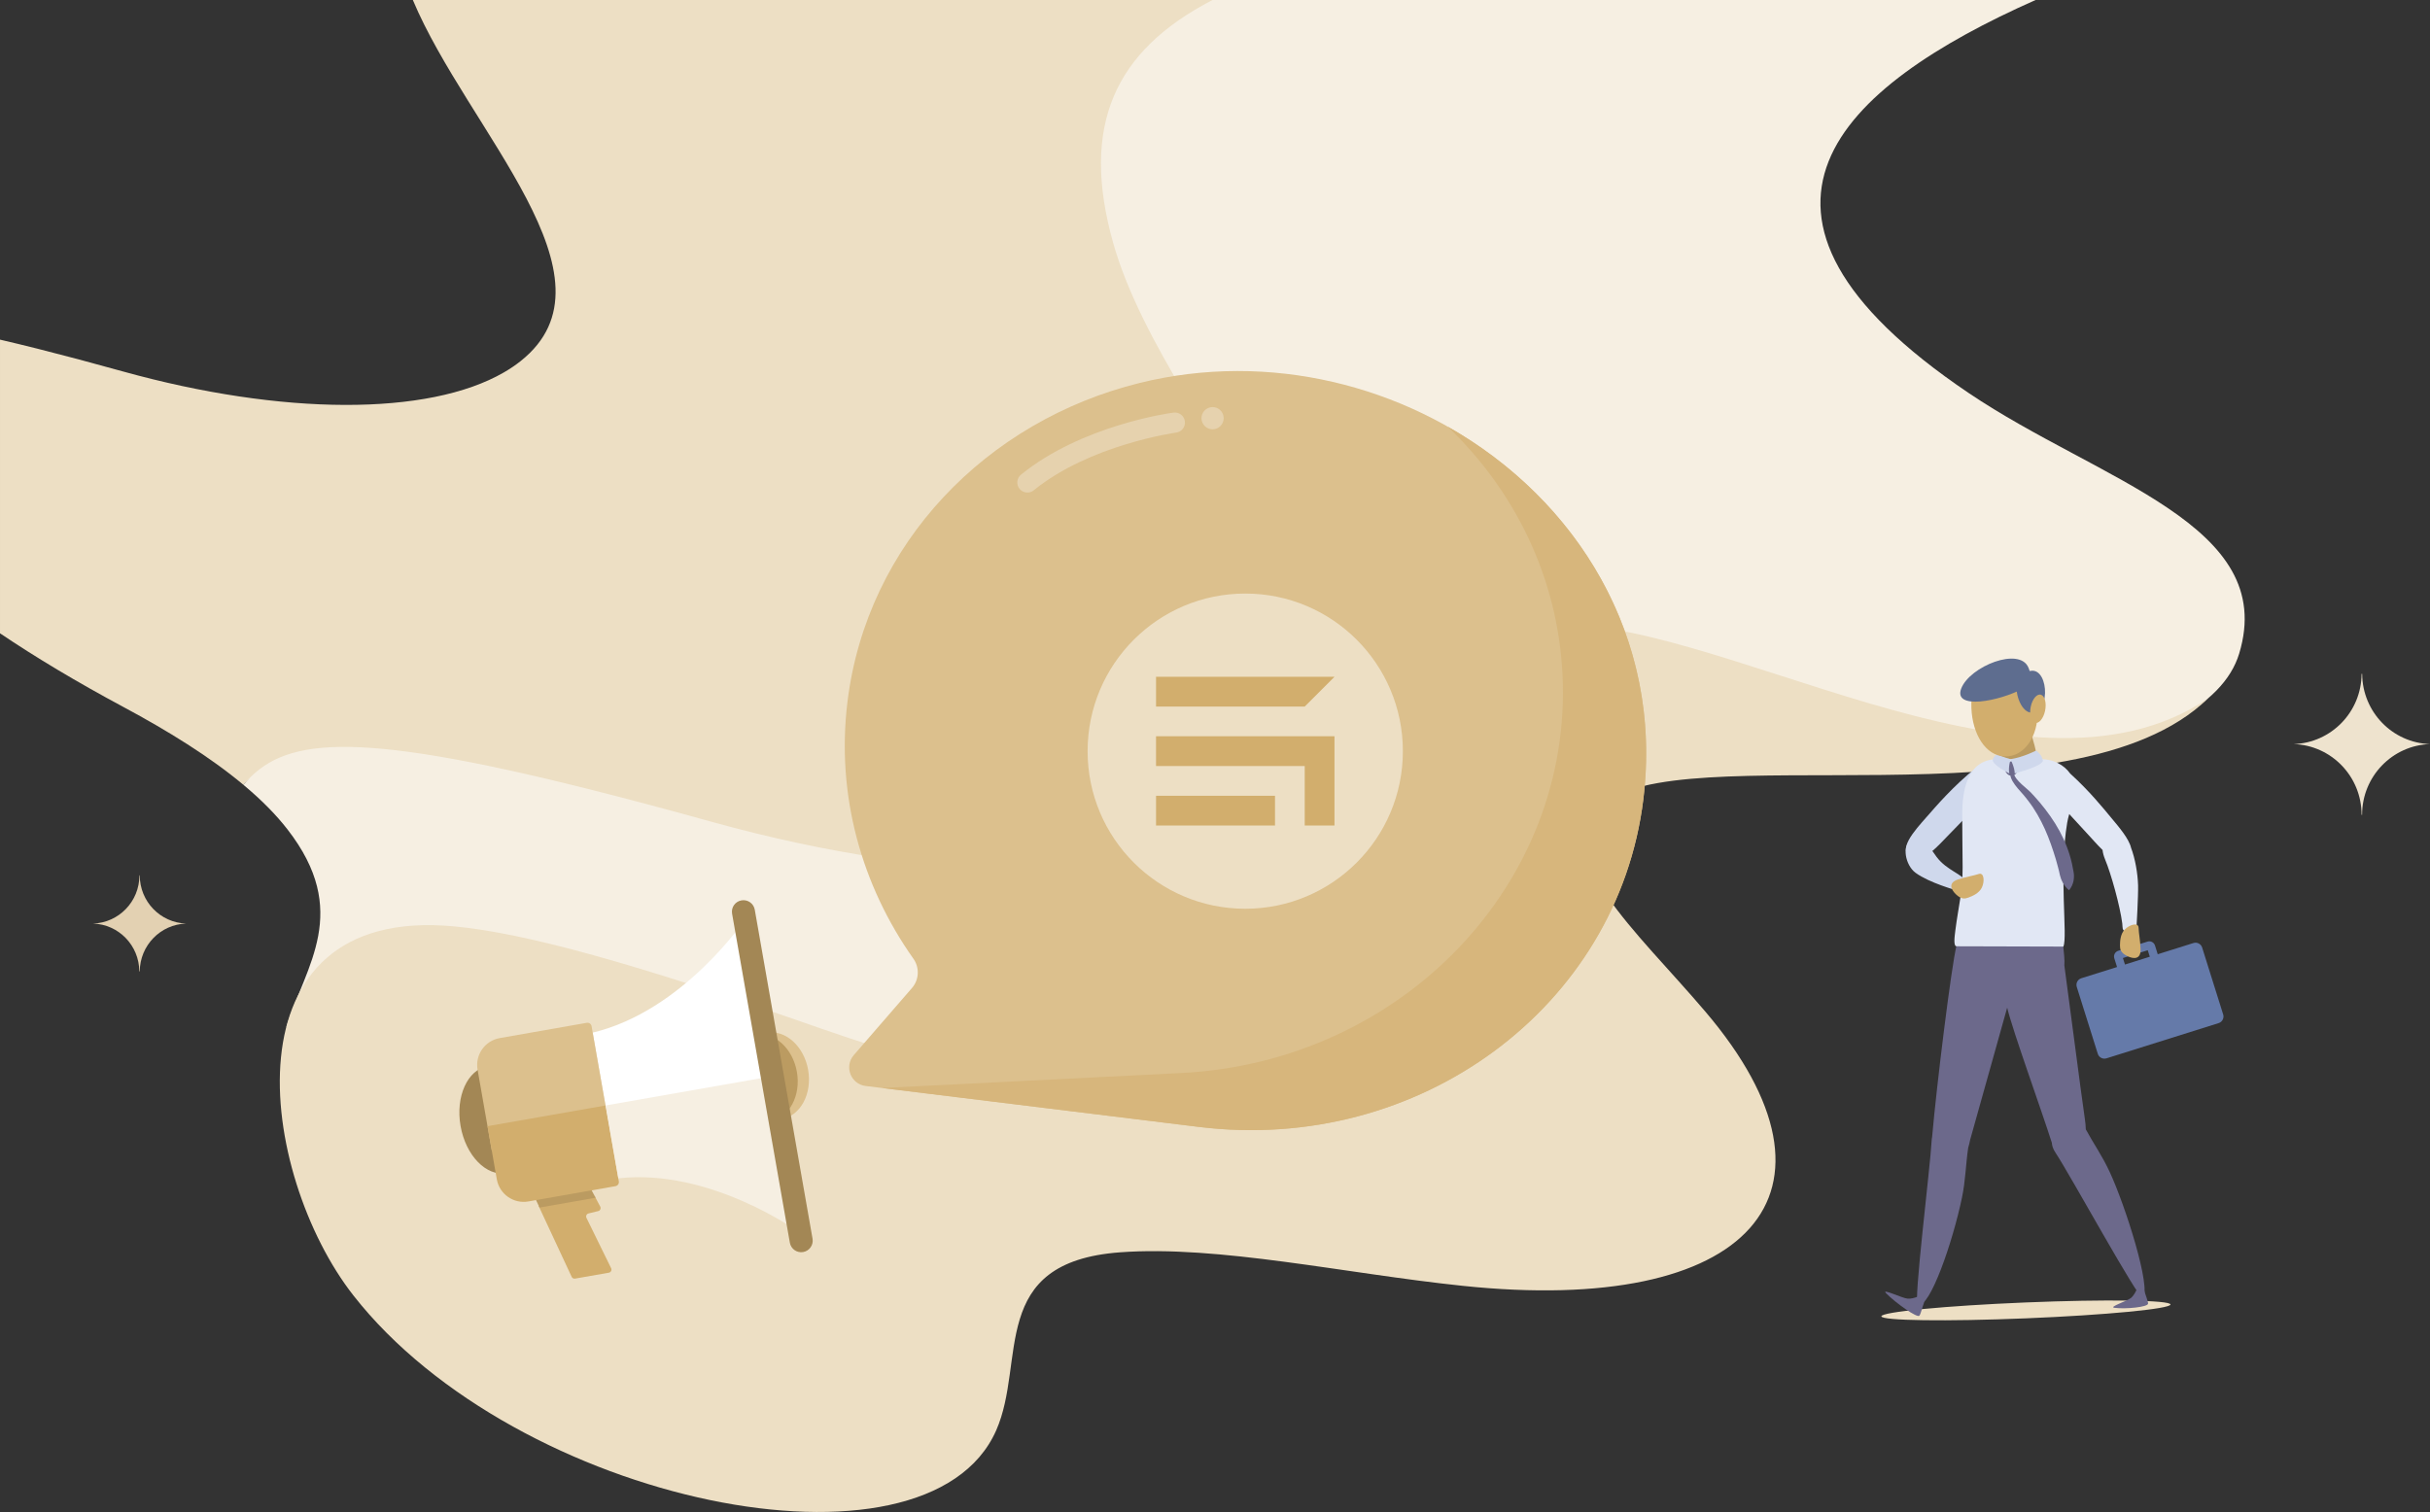 <?xml version="1.0" encoding="UTF-8"?>
<!DOCTYPE svg PUBLIC "-//W3C//DTD SVG 1.1//EN" "http://www.w3.org/Graphics/SVG/1.1/DTD/svg11.dtd">
<!-- Creator: CorelDRAW X7 -->
<svg xmlns="http://www.w3.org/2000/svg" xml:space="preserve" width="9.804in" height="6.102in" version="1.1" style="shape-rendering:geometricPrecision; text-rendering:geometricPrecision; image-rendering:optimizeQuality; fill-rule:evenodd; clip-rule:evenodd"
viewBox="0 0 98044 61022"
 xmlns:xlink="http://www.w3.org/1999/xlink">
 <rect x="0" y="0" width="98044" height="61022" fill="#333333" stroke="none"/>
 <defs>
  <style type="text/css">
   <![CDATA[
    .fil14 {fill:#D2AE6D}
    .fil15 {fill:#D7B67C}
    .fil12 {fill:#E6D2AE}
    .fil0 {fill:#EDDFC4}
    .fil1 {fill:#F6EFE2}
    .fil8 {fill:#5E6D8F;fill-rule:nonzero}
    .fil3 {fill:#657AA9;fill-rule:nonzero}
    .fil2 {fill:#6C698B;fill-rule:nonzero}
    .fil10 {fill:#A38755;fill-rule:nonzero}
    .fil5 {fill:#BB9B61;fill-rule:nonzero}
    .fil4 {fill:#CFD8EC;fill-rule:nonzero}
    .fil7 {fill:#D2AE6D;fill-rule:nonzero}
    .fil9 {fill:#DCC08D;fill-rule:nonzero}
    .fil6 {fill:#E1E7F4;fill-rule:nonzero}
    .fil16 {fill:#E3D1B2;fill-rule:nonzero}
    .fil17 {fill:#EEE3CE;fill-rule:nonzero}
    .fil13 {fill:#F6EFE2;fill-rule:nonzero}
    .fil11 {fill:white;fill-rule:nonzero}
   ]]>
  </style>
 </defs>
 <g id="Layer_x0020_1">
  <g id="_1759348598848">
   <path class="fil0" d="M81733 52565c-3221,133 -5829,383 -5825,560 4,177 2619,213 5840,81 3221,-132 5829,-383 5825,-559 -4,-177 -2619,-214 -5840,-82z"/>
   <g>
    <path class="fil0" d="M24730 35848c-9836,-2472 -13335,-6026 -14911,-4176 -1365,-1139 -3064,-2187 -4818,-3127 -1918,-1029 -3577,-2025 -5001,-2986l0 -11852c477,111 983,233 1520,368 1026,258 2167,562 3436,915 6434,1787 12325,1804 15372,41 248,-143 474,-296 679,-459 4208,-3341 -2135,-9298 -4350,-14572l36133 0c638,8224 1755,21150 2860,22741 3075,4427 276,10499 -2625,12802 -295,234 -620,455 -977,661 -4379,2534 -13035,3952 -22285,1383 -1824,-507 -3557,-1368 -5033,-1739z"/>
    <path class="fil1" d="M20570 40468c-5236,-1197 -7335,-658 -9020,979 797,-2488 2622,-4658 50,-7973 -450,-580 -1035,-1180 -1781,-1802 1576,-1850 4144,-2285 13980,187 1476,371 3115,807 4940,1314 9250,2570 17719,2594 22099,60 356,-206 682,-426 977,-660 6542,-5194 -4655,-14785 -6904,-22778 -1326,-4714 50,-7749 4012,-9795l33206 0c-7872,3496 -13493,8581 -2697,15862 5296,3572 12498,5305 10912,10519 -324,1063 -1216,1993 -2768,2797 -564,107 -1117,501 -1669,639 -2279,566 -4447,1003 -6409,847 -4563,-363 -8508,-2656 -13601,-2998 -5009,-337 -6834,1304 -4147,6692 3074,6165 2226,10541 -2872,12327 -10956,3836 -25984,-3400 -38308,-6217z"/>
    <path class="fil0" d="M18312 37386c2860,267 7285,1482 14813,4125 3082,1082 6139,1887 9039,2405 5704,1019 10798,923 14264,-375 4909,-1839 5657,-5662 3415,-10161 -1986,-3982 -1995,-6448 -29,-7537 630,-349 1453,-546 2424,-626 6830,-561 19388,8029 26853,2967 -5483,5343 -21426,1458 -24493,4331 -2122,1987 1395,5005 4204,8307 6249,7344 1806,12289 -9792,11072 -4746,-497 -9864,-1646 -13822,-1352 -5350,398 -3768,4412 -4996,7190 -2808,6351 -19352,2952 -25932,-5448 -3823,-4881 -5324,-15772 4052,-14898z"/>
   </g>
   <g>
    <path class="fil2" d="M85117 47290c-310,-665 -636,-1113 -960,-1710 -3,-126 -15,-264 -38,-418 -132,-872 -758,-5728 -827,-6191 0,-2 -1,-4 -1,-6 20,-232 -20,-498 -45,-788l-4307 -13c-207,839 -803,5650 -983,7721 -9,45 -17,93 -19,148 -53,1061 -750,6608 -559,6648 494,106 1407,-2548 1780,-4335 149,-709 151,-1323 253,-2021 30,-101 58,-212 82,-334l1491 -5322c233,963 1360,4060 1802,5451 7,121 50,252 143,393 609,916 3391,6009 3528,5864 356,-375 -698,-3707 -1340,-5087z"/>
    <path class="fil3" d="M85654 38665l1002 -315 83 262 -1002 315 -83 -262zm4045 2276l-848 -2699c-46,-147 -204,-229 -351,-183l-1441 453 -111 -353c-19,-61 -61,-111 -118,-141 -58,-30 -123,-36 -184,-16l-1183 371c-61,20 -111,62 -141,118 -30,58 -35,123 -16,184l111 353 -1442 453c-147,46 -229,204 -183,350l848 2699c46,147 204,229 350,183l4526 -1422c147,-46 229,-204 183,-350z"/>
    <path class="fil4" d="M77148 34635c455,210 1076,-534 1493,-957 760,-771 1230,-1277 1511,-1549 264,-255 1343,-1130 1100,-1242 -619,-285 -1056,-282 -1515,90 -961,781 -1591,1528 -1992,1982 -496,562 -1246,1377 -597,1676z"/>
    <path class="fil5" d="M80352 29577c-138,-360 18,-771 391,-916 407,-159 876,39 1027,424 75,191 602,1582 553,2808 -19,477 -545,780 -1026,602 -303,-112 -505,-388 -493,-687 28,-686 -230,-1652 -452,-2231z"/>
    <path class="fil6" d="M86266 35729c-16,-496 -122,-1091 -283,-1511 -84,-367 -488,-839 -794,-1205 -348,-418 -877,-1079 -1663,-1794 -248,-353 -689,-579 -1147,-579l-1792 0c-1236,0 -1415,1311 -1417,2216 -1,719 15,1438 17,2157 3,979 -169,1558 -292,2525 -36,283 -86,653 49,653l4307 12c184,-390 -192,-2962 156,-5005 18,-107 47,-223 81,-344 218,240 476,523 788,857 161,173 354,398 556,593 12,117 47,247 105,387 242,580 600,1872 691,2578 19,152 -18,285 137,320 253,57 436,-137 436,-137 0,0 77,-1311 65,-1723z"/>
    <path class="fil7" d="M86367 38310c-8,-303 -76,-672 -81,-868 -6,-236 -380,-122 -567,81 -168,181 -182,460 -183,637 -1,150 23,294 298,428 259,126 544,134 533,-278z"/>
    <path class="fil4" d="M77289 35226c555,406 1650,707 1650,707 0,0 148,5 317,-86 113,-61 151,-148 108,-230 -182,-353 -809,-474 -1231,-1038 -206,-277 -414,-728 -1038,-584 -353,82 -239,914 194,1231z"/>
    <path class="fil7" d="M78993 35496c288,-97 657,-160 843,-223 224,-75 246,315 120,561 -113,220 -370,329 -536,391 -141,52 -284,79 -504,-132 -208,-200 -313,-466 77,-597z"/>
    <path class="fil2" d="M77565 52386c62,51 86,135 57,209 -70,175 -116,418 -180,504 -80,108 -955,-508 -1345,-907 -211,-216 651,201 867,219 137,12 298,-36 399,-74 62,-23 131,-11 182,32l20 17z"/>
    <path class="fil2" d="M86356 51950c75,0 138,52 157,124 49,190 152,421 157,535 6,141 -891,233 -1358,173 -253,-32 529,-276 679,-407 96,-84 175,-234 219,-332 26,-57 84,-93 146,-93z"/>
    <path class="fil2" d="M83666 35206c-39,-232 -87,-464 -157,-689 -137,-452 -339,-883 -587,-1280 -250,-398 -536,-767 -849,-1109 -79,-82 -156,-173 -248,-250 -87,-76 -172,-147 -252,-222 -80,-74 -157,-151 -219,-234 -35,-47 -64,-96 -82,-145 86,-46 137,-140 119,-259 -25,-170 -65,-294 -246,-290 -94,2 -219,173 -246,273 -26,97 73,278 215,302 15,81 49,155 84,220 61,106 134,200 209,290 75,90 153,175 227,258 72,79 134,167 204,254 271,350 486,738 667,1135 179,399 319,810 444,1223 55,209 120,416 161,628 24,106 61,209 118,311 60,102 127,205 252,308l1 0c99,-122 151,-245 177,-366 25,-121 29,-242 8,-358z"/>
    <path class="fil4" d="M82153 30291c0,0 -503,264 -1033,348 0,0 174,360 168,575 0,0 1176,-305 1136,-529 -44,-244 -271,-394 -271,-394z"/>
    <path class="fil4" d="M80407 30639c-79,212 664,575 664,575 -54,-221 49,-575 49,-575 -306,-84 -534,-189 -534,-189 0,0 -119,30 -179,189z"/>
    <path class="fil7" d="M79541 28585c44,1045 571,1917 1345,1944 773,26 1364,-800 1320,-1845 -45,-1046 -708,-1915 -1481,-1941 -774,-27 -1228,796 -1184,1842z"/>
    <path class="fil8" d="M81637 27781c-953,522 -2852,887 -2504,0 348,-887 2356,-1696 2712,-831 356,864 -208,831 -208,831z"/>
    <path class="fil8" d="M81457 27399c-293,328 114,1699 749,1285 635,-414 237,-2387 -749,-1285z"/>
    <path class="fil7" d="M81937 28512c-69,313 3,607 162,658 158,51 343,-161 412,-473 69,-313 -4,-607 -162,-658 -159,-51 -343,161 -412,473z"/>
   </g>
   <g>
    <path class="fil9" d="M66304 32261c1375,-11199 -9829,-19398 -20324,-16805 -6171,1525 -11002,6478 -11786,12861 -464,3782 570,7419 2659,10375 255,360 233,847 -56,1181l-2349 2710c-396,458 -121,1173 480,1246l658 81 12797 1572c8867,1089 16890,-4830 17921,-13221z"/>
    <path class="fil7" d="M23662 49151c-36,-72 5,-159 83,-178l391 -95c80,-19 120,-109 82,-182l-226 -425 -2261 397 1335 2865c24,51 80,80 136,70l1365 -239c82,-15 128,-104 91,-180l-996 -2033z"/>
    <path class="fil9" d="M29875 43660c-169,-961 306,-1847 1060,-1980 755,-132 1503,540 1672,1500 168,961 -306,1847 -1061,1980 -754,132 -1502,-539 -1671,-1500z"/>
    <path class="fil5" d="M23287 46947c-29,-54 -91,-79 -150,-61l-1811 575c-73,23 -109,105 -77,174l521 1101 2261 -397 -744 -1392z"/>
    <path class="fil10" d="M18583 45445c-210,-1192 280,-2275 1093,-2418 814,-142 1643,709 1852,1901 209,1193 -280,2276 -1094,2418 -813,143 -1642,-708 -1851,-1901z"/>
    <path class="fil5" d="M29421 43740c-169,-961 306,-1848 1060,-1980 755,-132 1503,539 1672,1500 168,961 -307,1847 -1061,1980 -754,132 -1502,-540 -1671,-1500z"/>
    <path class="fil11" d="M23914 41675l685 3902 6708 -1177 -1274 -7257c0,0 -2480,3661 -6119,4532z"/>
    <path class="fil9" d="M23676 41279l-3514 617c-598,105 -998,675 -893,1274l569 3243 4761 -836 -685 -3902 -45 -261c-16,-90 -103,-151 -193,-135z"/>
    <path class="fil12" d="M48477 16884c4,248 207,445 455,442 247,-4 445,-208 441,-456 -4,-247 -208,-445 -455,-441 -248,4 -445,208 -441,455zm-6768 2904c2269,-1845 5702,-2323 5747,-2329 223,-29 380,-234 350,-457 -29,-223 -235,-380 -457,-350 -150,19 -3699,508 -6154,2504 -174,142 -201,399 -59,573 85,104 211,156 335,150 84,-4 168,-34 238,-91z"/>
    <path class="fil7" d="M23790 44728l-4121 723 376 2144c106,599 676,999 1274,894l3514 -617c91,-16 151,-102 135,-193l-21 -123 -516 -2940 -641 112z"/>
    <path class="fil13" d="M24947 47556c3717,-420 7296,2177 7296,2177l-1105 -6295 -6707 1178 516 2940z"/>
    <path class="fil10" d="M32406 50531l0 0c-253,44 -494,-125 -538,-378l-2330 -13277c-45,-253 124,-494 377,-538 253,-45 494,124 538,377l2331 13277c44,253 -125,494 -378,539z"/>
    <g>
     <path class="fil0" d="M56602 30316c0,-3513 -2847,-6361 -6360,-6361 -3513,0 -6360,2848 -6360,6361 0,3512 2847,6360 6360,6360 3513,0 6360,-2848 6360,-6360z"/>
     <path class="fil14" d="M51443 32116l0 1199 -4800 0 0 -1199 4800 0zm-4800 -3601l0 -1201c2400,0 4800,0 7200,0l-1201 1201c-1999,0 -3999,0 -5999,0zm7200 1199c0,1201 0,2402 0,3601l-1201 0 0 -2400 -5999 0 0 -1201c2400,0 4800,0 7200,0z"/>
    </g>
    <path class="fil15" d="M63042 27210c423,8443 -6467,15650 -15390,16096l-12066 604 12797 1572c8867,1089 16890,-4830 17921,-13221 807,-6575 -2721,-12115 -7895,-15045 2699,2577 4437,6074 4633,9994z"/>
   </g>
   <path class="fil16" d="M7509 37274c-1034,32 -1863,882 -1870,1930l-18 0c-7,-1048 -832,-1898 -1866,-1930 1038,-35 1870,-888 1870,-1947l14 0c0,1059 832,1912 1870,1947z"/>
   <path class="fil17" d="M98044 30030c-1513,-51 -2727,-1295 -2737,-2834l-23 0c-10,1539 -1224,2783 -2740,2834 1519,50 2740,1304 2740,2854l20 0c0,-1550 1220,-2804 2740,-2854z"/>
  </g>
 </g>
</svg>
